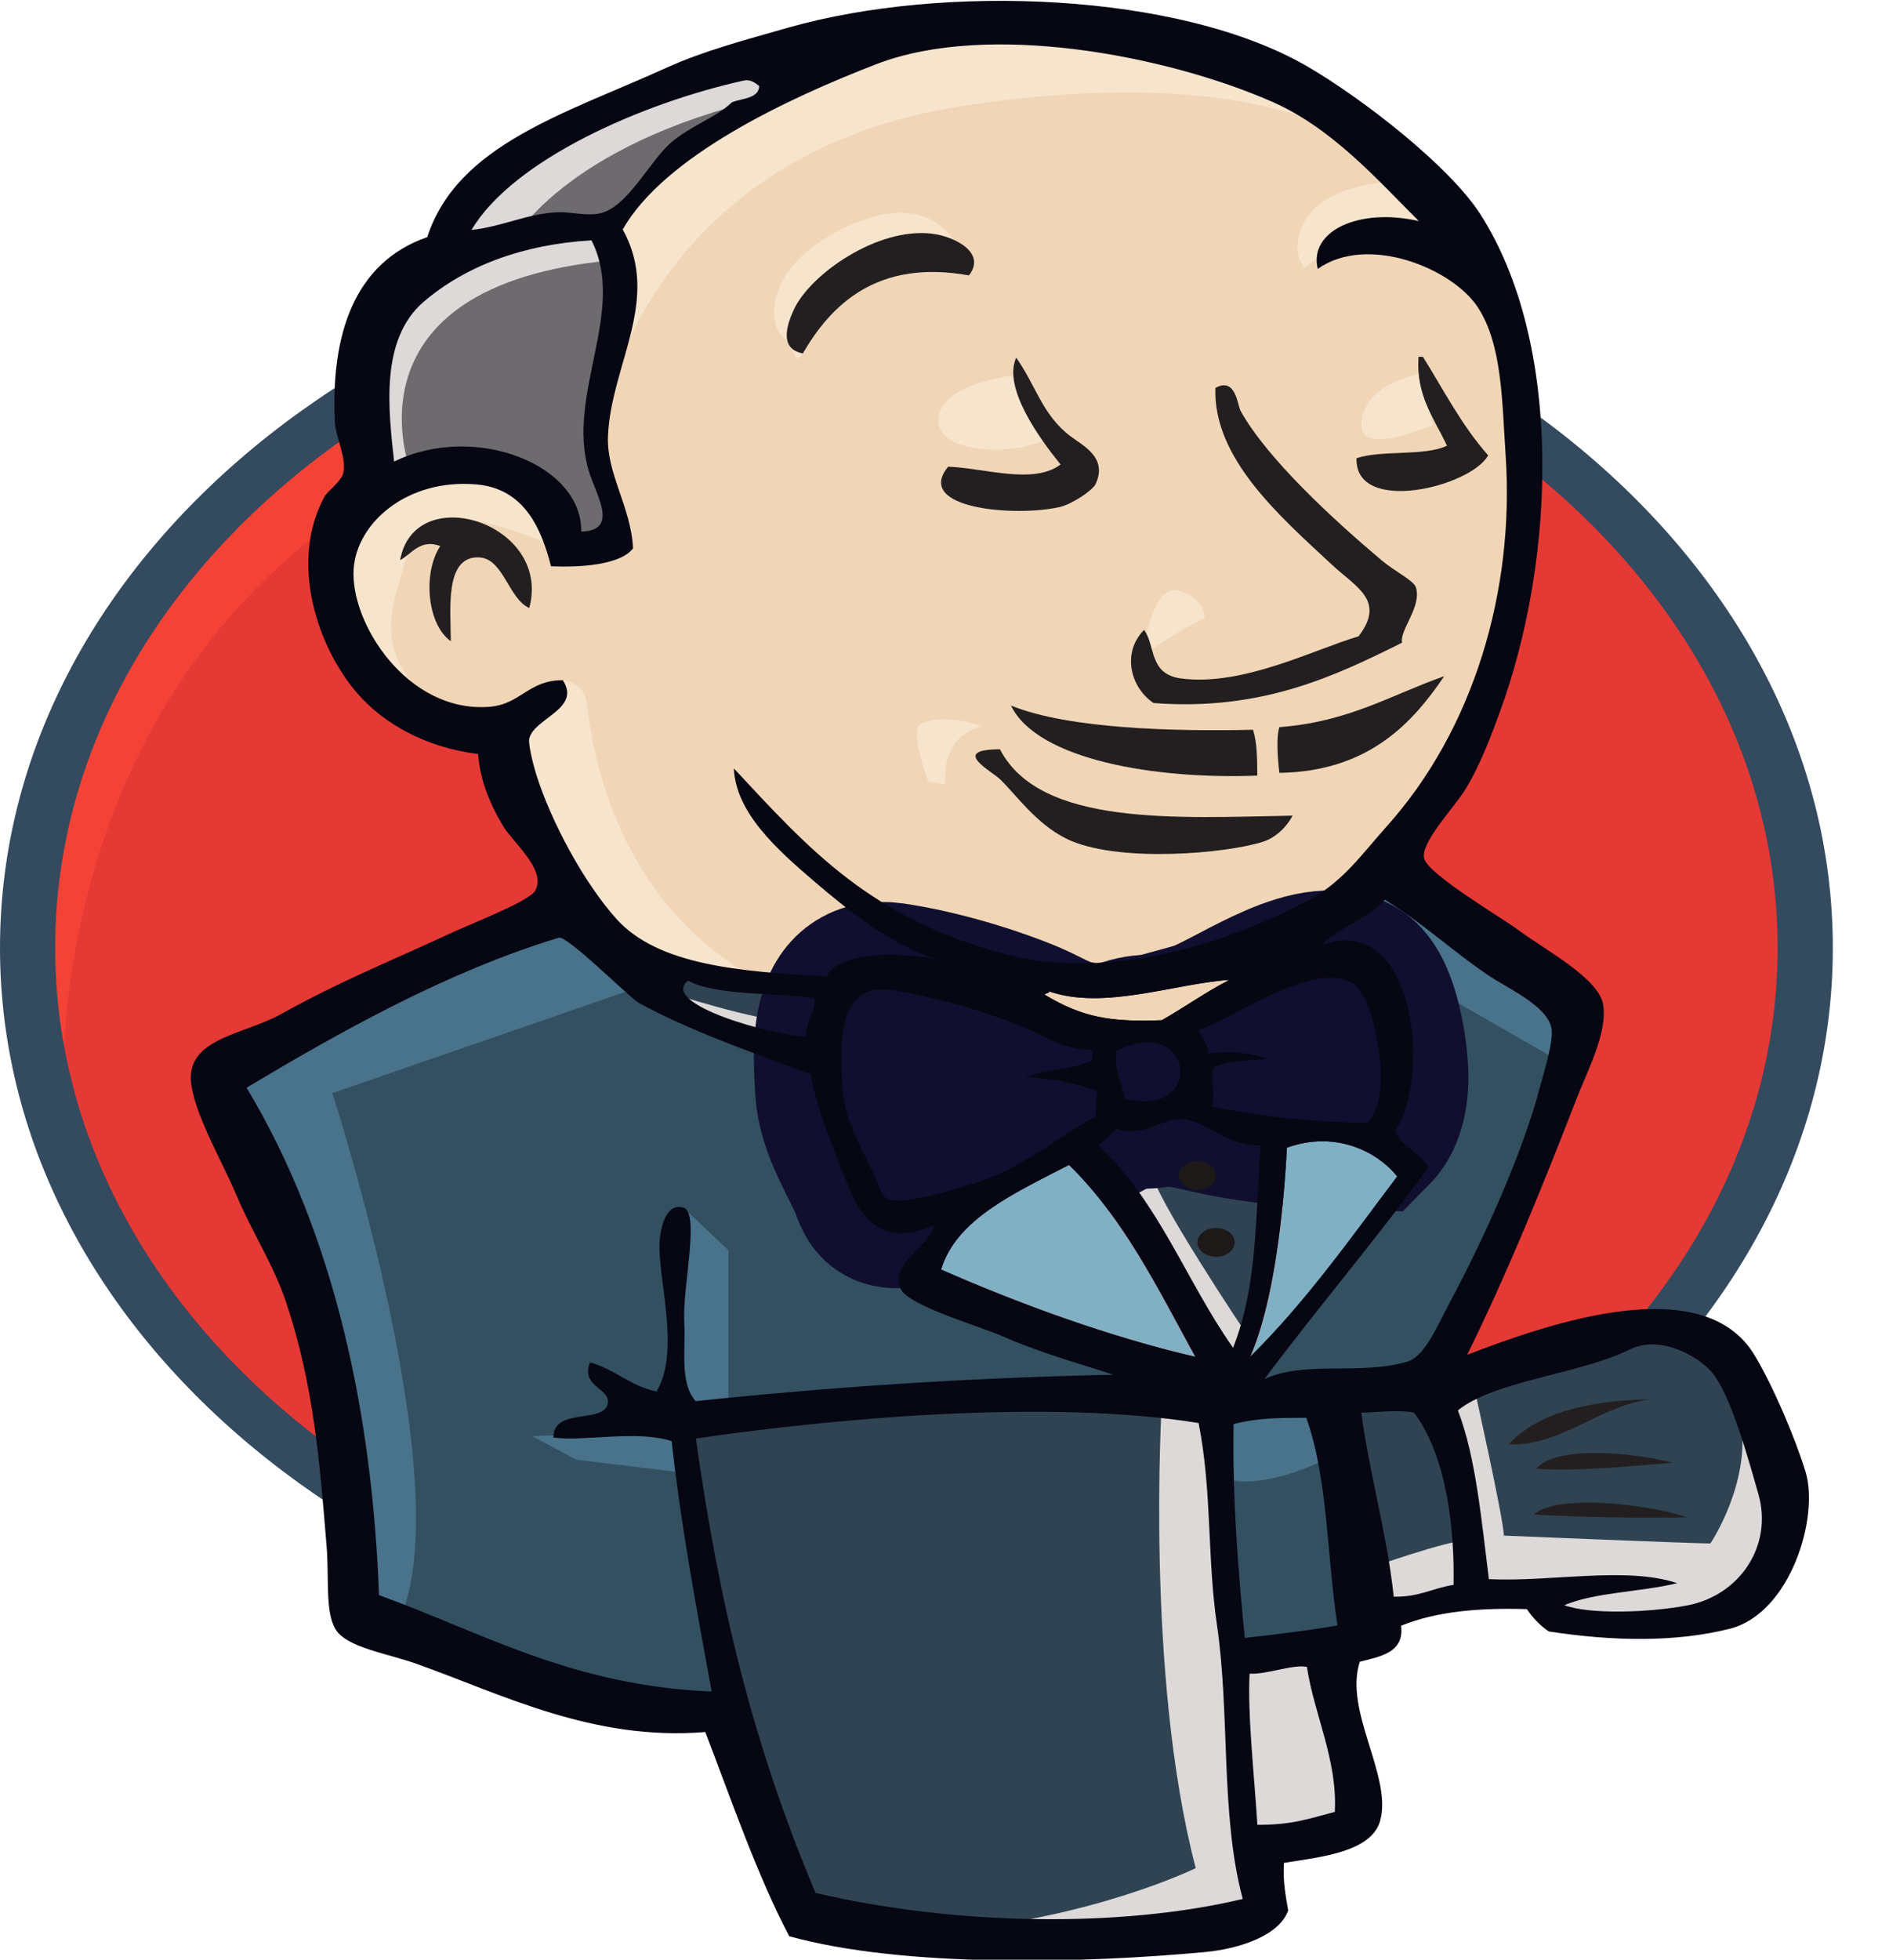 <svg width="27" height="28" viewBox="0 0 27 28" fill="none" xmlns="http://www.w3.org/2000/svg">
<g clip-path="url(#clip0)">
<path fill-rule="evenodd" clip-rule="evenodd" d="M25.803 13.506C25.803 19.053 20.115 23.55 13.099 23.55C6.083 23.55 0.395 19.053 0.395 13.506C0.395 7.958 6.083 3.461 13.099 3.461C20.115 3.461 25.803 7.958 25.803 13.506Z" fill="#E53935"/>
<path d="M0.912 15.993C0.912 15.993 -0.007 5.519 12.479 5.219L11.608 4.097L4.833 5.855L2.897 7.576L1.203 10.083L0.235 13.001L0.525 14.946" fill="#F44336"/>
<path d="M4.397 6.653C2.169 8.416 0.789 10.85 0.789 13.543C0.789 16.235 2.169 18.669 4.397 20.432C6.628 22.195 9.701 23.282 13.098 23.282C16.496 23.282 19.57 22.195 21.799 20.432C24.028 18.669 25.408 16.235 25.408 13.543C25.408 10.85 24.028 8.416 21.799 6.653C19.57 4.891 16.496 3.803 13.098 3.803C9.701 3.803 6.628 4.891 4.397 6.653ZM3.833 20.858C1.464 18.986 0 16.398 0 13.543C0 10.688 1.464 8.1 3.833 6.227C6.202 4.354 9.48 3.193 13.098 3.193C16.717 3.193 19.996 4.354 22.363 6.227C24.733 8.1 26.197 10.688 26.197 13.543C26.197 16.398 24.733 18.986 22.363 20.858C19.996 22.732 16.717 23.892 13.098 23.892C9.48 23.892 6.202 22.732 3.833 20.858Z" fill="#344A5E"/>
<path fill-rule="evenodd" clip-rule="evenodd" d="M18.446 13.561L16.51 13.786L13.897 14.01L12.203 14.047L10.558 14.01L9.299 13.711L8.186 12.775L7.315 10.867L7.121 10.456L5.96 10.157L5.282 9.296L4.798 8.062L5.331 6.977L6.589 6.64L7.605 7.014L8.089 7.837L8.67 7.762L8.864 7.575L8.67 6.715L8.622 5.63L8.912 4.134L8.901 3.279L9.783 2.188L11.332 1.328L14.042 0.43L17.043 0.767L19.656 2.226L20.866 3.722L21.64 4.807L21.834 7.501L21.253 9.82L20.188 11.877L19.172 12.963" fill="#F0D6B7"/>
<path fill-rule="evenodd" clip-rule="evenodd" d="M16.801 20.033L9.88 20.258V21.155L10.461 24.298L10.17 24.56L5.331 23.288L4.992 22.839L4.508 18.612L3.395 16.068L3.153 15.469L7.025 13.412L8.235 13.037L9.299 14.047L10.219 14.684L11.284 14.945L11.768 15.058L12.348 17.003L12.784 17.414L13.897 17.115L13.123 18.275L17.333 19.809L16.801 20.033Z" fill="#335061"/>
<path fill-rule="evenodd" clip-rule="evenodd" d="M5.331 6.976L6.589 6.64L7.605 7.014L8.089 7.837L8.67 7.762L8.815 7.313L8.525 6.453L8.815 4.395L8.573 3.273L9.444 2.487L11.332 1.328L10.8 0.766L8.138 1.776L7.025 2.45L6.395 3.497L5.428 4.507L5.137 5.705L5.331 6.976Z" fill="#6D6B6D"/>
<path fill-rule="evenodd" clip-rule="evenodd" d="M7.315 3.46C7.315 3.46 8.041 2.076 10.945 1.402C13.848 0.729 11.09 0.916 11.09 0.916L7.944 1.851L6.734 2.786L6.202 3.535L7.315 3.46Z" fill="#DCD9D8"/>
<path fill-rule="evenodd" clip-rule="evenodd" d="M5.863 6.715C5.863 6.715 4.847 4.096 8.719 3.722L8.573 3.273L5.912 3.76L5.137 5.705L5.331 6.977L5.863 6.715Z" fill="#DCD9D8"/>
<path fill-rule="evenodd" clip-rule="evenodd" d="M7.412 10.194L8.046 9.719C8.046 9.719 8.332 9.745 8.38 10.007C8.428 10.269 8.573 12.626 10.654 13.898C10.844 14.014 9.106 13.711 9.106 13.711L7.557 11.84" fill="#F7E4CD"/>
<path fill-rule="evenodd" clip-rule="evenodd" d="M16.317 9.483C16.317 9.483 16.43 8.35 16.825 8.437C17.22 8.524 17.22 8.829 17.22 8.829C17.22 8.829 16.261 9.309 16.317 9.483Z" fill="#F7E4CD"/>
<path d="M20.334 5.331C20.334 5.331 19.536 5.461 19.462 6.004C19.389 6.547 20.334 6.116 20.479 6.079" fill="#F7E4CD"/>
<path d="M14.478 5.368C14.478 5.368 13.413 5.481 13.413 6.004C13.413 6.528 14.623 6.49 14.962 6.266" fill="#F7E4CD"/>
<path fill-rule="evenodd" clip-rule="evenodd" d="M7.896 7.8C7.896 7.8 6.057 6.939 5.863 7.762C5.67 8.585 5.234 9.184 6.154 10.044L5.524 9.895L4.944 8.735L4.75 7.613L5.863 6.715L7.121 6.79L7.847 7.239L7.896 7.8Z" fill="#F7E4CD"/>
<path fill-rule="evenodd" clip-rule="evenodd" d="M8.767 5.443C8.767 5.443 9.59 2.151 13.752 1.515C17.178 0.991 18.978 1.627 19.656 2.226C19.656 2.226 16.607 -0.58 13.703 0.28C10.8 1.141 8.67 2.712 8.719 3.722C8.801 5.442 8.767 5.443 8.767 5.443Z" fill="#F7E4CD"/>
<path fill-rule="evenodd" clip-rule="evenodd" d="M19.995 2.6C19.995 2.6 18.591 2.562 18.543 3.535C18.543 3.535 18.543 3.684 18.64 3.834C18.64 3.834 19.753 2.862 20.43 3.385" fill="#F7E4CD"/>
<path fill-rule="evenodd" clip-rule="evenodd" d="M13.849 3.936C13.849 3.936 13.608 2.443 11.961 3.311C10.896 3.872 10.993 4.658 11.187 4.807C11.38 4.957 11.328 5.258 11.475 5.051C11.622 4.845 11.574 4.171 12.106 3.984C12.639 3.797 13.511 3.588 13.849 3.936Z" fill="#F7E4CD"/>
<path fill-rule="evenodd" clip-rule="evenodd" d="M9.299 14.047L4.75 15.619C4.75 15.619 6.638 21.417 5.67 23.213L4.992 23.026L4.944 20.819L3.686 16.629L3.153 15.469L7.896 13L9.299 14.047Z" fill="#49728B"/>
<path fill-rule="evenodd" clip-rule="evenodd" d="M9.767 17.255L10.412 17.864V20.108H9.638C9.638 20.108 9.541 18.537 9.541 18.35C9.541 18.163 9.638 17.489 9.638 17.489" fill="#49728B"/>
<path fill-rule="evenodd" clip-rule="evenodd" d="M9.783 20.445L7.605 20.519L8.235 20.856L9.783 21.043" fill="#49728B"/>
<path fill-rule="evenodd" clip-rule="evenodd" d="M17.236 20.071L19.027 20.033L19.462 23.475L17.623 23.662L17.236 20.071Z" fill="#335061"/>
<path fill-rule="evenodd" clip-rule="evenodd" d="M17.72 20.07L20.43 19.958C20.43 19.958 21.544 17.788 21.544 17.676C21.544 17.564 22.512 14.534 22.512 14.534L20.334 12.775L19.898 12.476L18.737 13.374V16.853L17.72 20.07Z" fill="#335061"/>
<path fill-rule="evenodd" clip-rule="evenodd" d="M18.93 19.809L17.236 20.07L17.478 21.117C18.107 21.342 19.172 20.743 19.172 20.743" fill="#49728B"/>
<path fill-rule="evenodd" clip-rule="evenodd" d="M18.979 13.262L22.366 15.207L22.463 14.309L19.898 12.476L18.979 13.262Z" fill="#49728B"/>
<path fill-rule="evenodd" clip-rule="evenodd" d="M11.463 27.441L10.461 24.298L9.962 21.979L9.88 20.258L14.415 20.071L17.236 20.071L16.98 23.999L17.415 27.029L17.367 27.591L13.689 27.815L11.463 27.441Z" fill="#2F4352"/>
<path fill-rule="evenodd" clip-rule="evenodd" d="M16.607 20.033C16.607 20.033 16.365 23.924 17.091 26.692C17.091 26.692 15.639 27.403 13.51 27.59L17.575 27.478L18.059 27.253L17.478 21.118L17.333 19.809" fill="#DCD9D8"/>
<path fill-rule="evenodd" clip-rule="evenodd" d="M19.545 23.176L21.432 22.765L25.014 22.615L25.546 21.343L24.578 19.136L23.465 19.023L21.916 19.398L20.431 19.958L19.642 19.846L19.027 20.033" fill="#2F4352"/>
<path fill-rule="evenodd" clip-rule="evenodd" d="M19.511 22.427C19.511 22.427 20.769 21.979 20.963 22.016L20.43 19.958L21.059 19.771C21.059 19.771 21.495 21.717 21.495 21.941C21.495 21.941 24.205 22.053 24.447 22.053C24.447 22.053 25.028 21.193 24.883 20.295L25.415 21.492L25.463 22.165L24.689 23.063L23.818 23.213L22.366 23.176L21.882 22.689L20.188 22.876L19.656 23.026" fill="#DCD9D8"/>
<path d="M17.609 19.772L16.544 17.677L15.431 16.442C15.431 16.442 15.673 15.918 16.012 15.918C16.351 15.918 17.125 15.918 17.125 15.918L18.19 16.218L18.093 17.602L17.609 19.772Z" fill="#2F4352"/>
<path fill-rule="evenodd" clip-rule="evenodd" d="M17.817 19.061C17.817 19.061 16.462 17.041 16.462 16.741C16.462 16.741 16.704 16.292 17.043 16.404C17.381 16.517 18.107 16.816 18.107 16.816V16.105L16.462 15.843L15.349 15.956L17.236 19.397L17.623 19.435" fill="#DCD9D8"/>
<path d="M11.898 14.123L10.558 14.01L9.299 13.711V14.047L9.914 14.571L11.85 15.244" fill="#2F4352"/>
<path fill-rule="evenodd" clip-rule="evenodd" d="M9.735 14.235C9.735 14.235 11.235 14.721 11.719 14.609L11.768 15.057L10.413 14.833L9.59 14.384L9.735 14.235Z" fill="#DCD9D8"/>
<path fill-rule="evenodd" clip-rule="evenodd" d="M19.54 16.046C18.718 16.027 17.977 15.952 17.327 15.81C17.371 15.604 17.288 15.402 17.355 15.254C17.536 15.153 17.839 15.155 18.113 15.131C17.876 15.041 17.544 15.006 17.271 15.058C17.265 14.915 17.182 14.826 17.131 14.714C17.593 14.587 18.683 13.752 19.296 14.028C19.588 14.16 19.712 14.911 19.735 15.277C19.754 15.58 19.699 15.885 19.54 16.046Z" fill="#E53935"/>
<path d="M19.54 16.046C18.718 16.027 17.977 15.952 17.327 15.81C17.371 15.604 17.288 15.402 17.355 15.254C17.536 15.153 17.839 15.155 18.113 15.131C17.876 15.041 17.544 15.006 17.271 15.058C17.265 14.915 17.182 14.826 17.131 14.714C17.593 14.587 18.683 13.752 19.296 14.028C19.588 14.16 19.712 14.911 19.735 15.277C19.754 15.58 19.699 15.885 19.54 16.046Z" stroke="#110F2F" stroke-width="2.5"/>
<path fill-rule="evenodd" clip-rule="evenodd" d="M15.613 15.008C15.611 15.056 15.608 15.105 15.606 15.153C15.349 15.283 14.935 15.282 14.654 15.391C15.069 15.405 15.395 15.482 15.678 15.591C15.671 15.712 15.665 15.833 15.659 15.954C15.19 16.203 14.76 16.573 14.207 16.806C13.945 16.917 13.027 17.201 12.749 17.15C12.591 17.122 12.577 16.971 12.514 16.829C12.38 16.524 12.071 16.038 12.044 15.579C12.01 14.999 11.934 14.028 12.742 14.147C13.395 14.243 14.153 14.476 14.658 14.689C14.966 14.819 15.145 14.98 15.613 15.008Z" fill="#110F2F"/>
<path d="M15.613 15.008C15.611 15.056 15.608 15.105 15.606 15.153C15.349 15.283 14.935 15.282 14.654 15.391C15.069 15.405 15.395 15.482 15.678 15.591C15.671 15.712 15.665 15.833 15.659 15.954C15.19 16.203 14.76 16.573 14.207 16.806C13.945 16.917 13.027 17.201 12.749 17.15C12.591 17.122 12.577 16.971 12.514 16.829C12.38 16.524 12.071 16.038 12.044 15.579C12.01 14.999 11.934 14.028 12.742 14.147C13.395 14.243 14.153 14.476 14.658 14.689C14.966 14.819 15.145 14.98 15.613 15.008Z" stroke="#110F2F" stroke-width="2.5"/>
<path fill-rule="evenodd" clip-rule="evenodd" d="M16.08 15.699C16.008 15.384 15.925 15.294 15.957 15.018C17.047 14.457 17.251 15.982 16.08 15.699Z" fill="#110F2F"/>
<path d="M16.08 15.699C16.008 15.384 15.925 15.294 15.957 15.018C17.047 14.457 17.251 15.982 16.08 15.699Z" stroke="#110F2F" stroke-width="2.5"/>
<path fill-rule="evenodd" clip-rule="evenodd" d="M17.657 15.956C17.657 15.956 17.319 15.582 17.561 15.47C17.803 15.357 18.045 15.47 18.19 15.283C18.335 15.096 18.19 14.983 18.238 14.759C18.287 14.534 18.529 14.497 18.771 14.46C19.012 14.422 19.69 14.347 19.787 14.534L19.497 13.861L18.916 13.711L17.077 14.534L16.98 14.946V15.769" fill="#110F2F"/>
<path fill-rule="evenodd" clip-rule="evenodd" d="M12.576 17.191C12.518 16.607 12.456 16.024 12.387 15.44C12.285 14.57 12.658 14.722 13.635 14.722C13.784 14.722 14.553 14.859 14.608 14.946C14.872 15.363 14.167 15.27 14.912 15.584C15.542 15.85 16.653 15.423 16.399 14.834C16.257 14.703 15.658 14.793 15.443 14.707C15.065 14.555 14.687 14.404 14.309 14.252C13.828 14.059 12.716 13.778 12.203 14.048C10.903 14.731 12.285 16.438 12.748 17.15" fill="#110F2F"/>
<path fill-rule="evenodd" clip-rule="evenodd" d="M13.849 3.935C12.53 3.698 11.875 4.362 11.475 5.05C11.118 4.984 11.26 4.608 11.35 4.417C11.586 3.916 12.538 3.248 13.315 3.338C13.65 3.377 14.103 3.614 13.849 3.935Z" fill="#231F20"/>
<path fill-rule="evenodd" clip-rule="evenodd" d="M20.276 5.097C20.297 5.097 20.318 5.098 20.339 5.099C20.637 5.577 20.895 6.084 21.271 6.506C21.019 6.96 19.363 7.361 19.389 6.547C19.747 6.426 20.365 6.522 20.682 6.368C20.499 5.978 20.234 5.647 20.276 5.097Z" fill="#231F20"/>
<path fill-rule="evenodd" clip-rule="evenodd" d="M14.525 5.11C14.807 5.51 14.899 5.931 15.302 6.234C15.483 6.371 15.835 6.537 15.66 6.916C15.619 7.006 15.321 7.205 15.149 7.244C14.521 7.388 13.056 7.274 13.552 6.668C14.072 6.687 14.771 6.929 15.159 6.637C14.861 6.269 14.329 5.539 14.525 5.11Z" fill="#231F20"/>
<path fill-rule="evenodd" clip-rule="evenodd" d="M20.04 9.183C19.094 9.653 18.039 10.164 16.488 10.045C16.157 9.823 16.031 9.327 16.352 9C16.52 9.223 16.415 9.632 16.882 9.694C17.762 9.81 18.785 9.278 19.418 9.092C19.811 8.58 19.384 8.392 19.031 8.063C18.307 7.388 17.336 6.553 17.372 5.543C17.664 5.379 17.689 5.793 17.731 5.869C18.109 6.552 19.06 7.427 19.755 8.012C19.925 8.156 20.206 8.294 20.237 8.39C20.327 8.667 20.003 8.999 20.04 9.183Z" fill="#231F20"/>
<path fill-rule="evenodd" clip-rule="evenodd" d="M7.565 8.687C7.268 8.557 7.197 7.98 6.849 7.964C6.351 7.941 6.442 8.712 6.444 9.162C6.102 8.922 6.041 8.182 6.293 7.802C6.006 7.693 5.878 7.922 5.719 8.003C5.924 6.855 7.892 7.471 7.565 8.687Z" fill="#231F20"/>
<path fill-rule="evenodd" clip-rule="evenodd" d="M20.643 9.661C20.202 10.309 19.579 11.022 18.287 11.043C18.26 10.834 18.24 10.515 18.288 10.389C19.276 10.316 19.886 9.927 20.643 9.661Z" fill="#231F20"/>
<path fill-rule="evenodd" clip-rule="evenodd" d="M14.45 10.081C15.275 10.416 16.79 10.452 17.91 10.427C17.97 10.616 17.969 10.851 17.971 11.082C16.531 11.138 14.828 10.862 14.45 10.081Z" fill="#231F20"/>
<path fill-rule="evenodd" clip-rule="evenodd" d="M14.293 10.706C14.864 11.812 16.823 11.684 18.475 11.654C18.403 11.797 18.245 11.967 18.049 12.028C17.52 12.195 16.059 12.321 15.324 12.02C14.858 11.828 14.558 11.396 14.303 11.142C14.18 11.019 13.565 10.707 14.293 10.706Z" fill="#231F20"/>
<path fill-rule="evenodd" clip-rule="evenodd" d="M19.971 16.809C19.302 17.695 18.662 18.605 17.869 19.386C18.201 18.63 18.344 17.364 18.394 16.399C19.09 16.147 19.686 16.455 19.971 16.809Z" fill="#81B0C4"/>
<path fill-rule="evenodd" clip-rule="evenodd" d="M23.572 19.993C22.823 20.109 22.296 20.671 21.565 20.635C21.967 20.198 22.671 20.013 23.572 19.993Z" fill="#231F20"/>
<path fill-rule="evenodd" clip-rule="evenodd" d="M23.902 20.899C23.291 20.949 22.574 21.025 21.955 20.986C22.248 20.64 23.378 20.759 23.902 20.899Z" fill="#231F20"/>
<path fill-rule="evenodd" clip-rule="evenodd" d="M24.114 21.68C23.427 21.692 22.575 21.681 21.922 21.639C22.308 21.319 23.669 21.52 24.114 21.68Z" fill="#231F20"/>
<path fill-rule="evenodd" clip-rule="evenodd" d="M18.68 23.818C18.779 24.484 19.12 25.159 19.078 25.889C18.698 25.987 18.48 26.074 17.972 26.073C17.936 25.453 17.829 24.506 17.861 23.915C18.111 23.927 18.48 23.777 18.68 23.818Z" fill="#DCD9D8"/>
<path fill-rule="evenodd" clip-rule="evenodd" d="M17.574 14.001C17.23 14.175 16.936 14.391 16.605 14.577C15.871 14.605 15.471 14.538 14.932 14.212C14.941 14.186 14.995 14.198 14.997 14.166C15.783 14.436 16.781 14.055 17.574 14.001Z" fill="#F0D6B7"/>
<path fill-rule="evenodd" clip-rule="evenodd" d="M13.451 18.14C13.667 17.417 14.512 17.042 15.28 16.644C16.073 17.422 16.555 18.422 17.085 19.387C15.831 19.095 14.55 18.62 13.451 18.14Z" fill="#81B0C4"/>
<path fill-rule="evenodd" clip-rule="evenodd" d="M17.861 23.914C17.829 24.505 17.936 25.453 17.972 26.073C18.48 26.073 18.698 25.987 19.078 25.888C19.121 25.158 18.779 24.483 18.68 23.817C18.48 23.776 18.111 23.927 17.861 23.914ZM9.946 20.553C10.281 22.935 10.767 24.937 11.657 27.046C13.633 27.51 16.016 27.55 17.763 27.132C17.442 25.941 17.582 24.492 17.395 23.222C17.253 22.267 17.325 21.306 17.132 20.332C15.015 19.992 12.023 20.252 9.946 20.553ZM17.632 20.347C17.614 21.37 17.691 22.379 17.792 23.403C18.3 23.344 18.645 23.305 19.117 23.225C18.964 22.239 18.983 21.129 18.671 20.257C18.31 20.26 17.992 20.254 17.632 20.347ZM20.21 20.182C19.969 20.139 19.688 20.18 19.457 20.184C19.566 21.018 19.829 21.938 19.921 22.813C20.284 22.822 20.477 22.69 20.776 22.645C20.791 21.877 20.689 20.818 20.21 20.182ZM24.113 22.939C24.869 22.797 25.344 22.081 25.133 21.347C24.991 20.853 24.738 19.923 24.468 19.607C24.268 19.373 23.726 19.067 23.294 19.282C22.59 19.63 21.351 19.731 20.838 20.152C21.095 20.815 21.175 21.724 21.281 22.563C22.16 22.606 23.241 22.376 23.972 22.62C23.462 22.747 22.8 22.748 22.359 22.935C22.719 23.069 23.563 23.042 24.113 22.939ZM17.086 19.386C16.555 18.421 16.073 17.421 15.28 16.644C14.512 17.042 13.667 17.416 13.451 18.139C14.55 18.62 15.831 19.094 17.086 19.386ZM18.394 16.398C18.344 17.363 18.201 18.629 17.869 19.385C18.662 18.604 19.302 17.694 19.971 16.808C19.686 16.455 19.09 16.146 18.394 16.398ZM16.911 15.991C16.61 15.966 16.355 16.258 15.964 16.131C15.874 16.208 15.793 16.291 15.701 16.366C16.565 17.17 16.957 18.312 17.625 19.257C17.982 18.349 17.941 17.354 18.02 16.363C17.528 16.387 17.255 16.019 16.911 15.991ZM15.957 15.018C15.925 15.293 16.008 15.383 16.08 15.699C17.251 15.982 17.047 14.456 15.957 15.018ZM14.658 14.688C14.153 14.475 13.395 14.242 12.742 14.146C11.934 14.027 12.01 14.998 12.044 15.578C12.071 16.037 12.38 16.523 12.514 16.828C12.577 16.97 12.591 17.121 12.749 17.149C13.027 17.2 13.945 16.916 14.207 16.805C14.76 16.572 15.19 16.202 15.659 15.953C15.665 15.832 15.671 15.711 15.678 15.59C15.395 15.481 15.069 15.404 14.654 15.39C14.935 15.281 15.349 15.282 15.605 15.152C15.608 15.104 15.611 15.055 15.613 15.007C15.145 14.979 14.966 14.818 14.658 14.688ZM9.835 14.011C9.416 14.34 11.011 14.788 11.518 14.812C11.515 14.604 11.672 14.408 11.64 14.258C11.037 14.177 10.245 14.231 9.835 14.011ZM14.997 14.165C14.995 14.197 14.941 14.186 14.932 14.212C15.471 14.537 15.872 14.605 16.605 14.577C16.936 14.391 17.23 14.174 17.574 14C16.781 14.055 15.783 14.436 14.997 14.165ZM19.735 15.276C19.712 14.91 19.588 14.159 19.296 14.028C18.683 13.751 17.593 14.586 17.131 14.713C17.182 14.825 17.264 14.914 17.271 15.057C17.544 15.005 17.876 15.04 18.113 15.13C17.839 15.154 17.536 15.152 17.355 15.253C17.289 15.401 17.371 15.603 17.327 15.809C17.977 15.951 18.718 16.026 19.54 16.045C19.699 15.884 19.754 15.579 19.735 15.276ZM9.13 14.329C8.999 14.256 8.108 13.361 7.986 13.398C6.376 13.889 4.87 14.738 3.524 15.541C4.807 17.67 5.325 20.277 5.417 22.791C6.886 23.322 8.178 24.088 10.172 24.168C9.941 22.906 9.731 21.779 9.6 20.591C9.098 20.428 8.379 20.598 7.91 20.54C7.906 20.103 8.627 20.349 8.687 20.055C8.732 19.833 8.29 19.816 8.434 19.466C8.801 19.569 8.993 19.797 9.384 19.882C9.742 19.278 9.379 18.209 9.431 17.704C9.441 17.609 9.492 17.178 9.767 17.254C10.01 17.321 9.753 18.399 9.78 18.877C9.804 19.317 9.711 19.743 9.942 20.02C11.869 19.817 13.828 19.686 15.913 19.642C15.454 19.489 14.909 19.346 14.312 19.085C13.988 18.944 12.967 18.65 12.873 18.412C12.724 18.033 13.264 17.831 13.357 17.507C12.384 17.917 12.194 17.113 11.964 16.544C11.756 16.029 11.637 15.644 11.586 15.347C10.748 15.038 9.852 14.725 9.13 14.329ZM18.884 13.507C20.226 13.004 20.468 15.386 19.942 16.154C20.023 16.383 20.302 16.471 20.417 16.677C19.668 17.714 18.836 18.681 18.072 19.706C18.64 19.433 19.452 19.657 20.121 19.453C20.366 19.378 20.543 18.945 20.728 18.599C21.237 17.647 21.771 16.446 22.009 15.538C22.063 15.331 22.209 14.879 22.176 14.695C22.118 14.365 21.539 14.12 21.244 13.916C20.701 13.54 20.36 13.208 19.794 12.855C19.564 13.117 19.072 13.293 18.884 13.507ZM6.061 4.307C5.422 4.851 5.555 5.87 5.633 6.595C6.789 6.033 8.323 6.639 8.308 7.595C8.86 7.584 8.514 7.063 8.415 6.727C8.088 5.63 8.964 4.438 8.454 3.434C7.464 3.492 6.651 3.805 6.061 4.307ZM10.636 1.15C9.189 1.468 7.334 2.281 6.739 3.286C7.199 3.234 7.519 3.055 7.973 3.032C8.145 3.024 8.37 3.088 8.568 3.05C8.961 2.975 9.293 2.293 9.589 2.039C9.879 1.792 10.226 1.686 10.464 1.46C10.617 1.403 10.843 1.407 10.852 1.23C10.786 1.175 10.716 1.133 10.636 1.15ZM18.172 1.449C16.67 0.793 14.126 0.301 12.528 0.916C11.238 1.414 9.495 2.236 8.901 3.278C9.456 4.284 8.736 5.205 8.69 6.226C8.666 6.77 9.021 7.244 9.048 7.836C8.858 8.078 8.278 8.108 7.876 8.091C7.741 7.568 7.504 6.98 6.807 6.921C5.821 6.837 5.1 7.468 5.055 8.128C5.002 8.903 5.825 10.188 6.993 10.099C7.443 10.065 7.554 9.715 8.045 9.719C8.312 10.13 7.635 10.258 7.565 10.552C7.547 10.628 7.621 10.925 7.664 11.063C7.876 11.741 8.349 12.617 8.814 13.133C9.405 13.786 10.565 13.885 11.812 13.949C12.035 13.578 12.856 13.608 13.391 13.705C12.75 13.509 12.154 13.033 11.66 12.612C11.093 12.129 10.518 11.61 10.489 10.979C11.561 12.129 12.447 13.133 14.397 13.639C15.872 14.021 17.595 13.463 18.729 12.848C19.199 12.592 19.48 12.187 19.814 11.815C21.066 10.424 21.649 8.438 21.521 6.514C21.468 5.72 21.471 4.929 21.126 4.395C20.766 3.837 19.548 3.337 18.835 3.842C18.703 3.299 19.428 2.963 20.28 3.159C19.672 2.553 19.035 1.825 18.172 1.449ZM20.971 19.357C22.146 18.906 24.339 18.143 25.076 19.359C25.347 19.807 25.666 20.565 25.807 21.028C26.005 21.68 25.591 23.053 24.723 23.272C23.956 23.465 23.062 23.453 22.138 23.31C22.029 23.24 21.908 23.118 21.824 22.991C21.164 22.971 20.547 23.018 20.026 23.228C20.075 23.605 19.745 23.666 19.436 23.743C19.207 24.446 19.895 25.363 19.73 26.004C19.613 26.461 18.886 26.531 18.352 26.617C18.335 26.87 18.375 27.082 18.412 27.297C18.29 27.645 17.742 27.842 17.223 27.891C15.516 28.05 12.924 28.121 11.281 27.665C10.823 26.796 10.462 25.739 10.081 24.747C8.479 24.879 7.184 24.212 5.963 23.776C5.54 23.624 4.955 23.541 4.797 23.281C4.644 23.029 4.706 22.546 4.668 22.09C4.572 20.926 4.489 19.802 4.091 18.61C3.912 18.075 3.601 17.602 3.384 17.087C3.183 16.609 2.832 16.018 2.741 15.542C2.605 14.836 3.465 14.796 4.016 14.49C4.866 14.017 5.534 13.755 6.455 13.328C6.727 13.202 7.55 12.882 7.644 12.734C7.83 12.442 7.324 12.029 7.189 11.8C6.976 11.438 6.864 11.13 6.833 10.773C6.061 10.678 5.475 10.323 5.121 9.922C4.536 9.259 4.13 8.031 4.637 7.098C4.676 7.024 4.874 6.88 4.904 6.767C4.961 6.545 4.795 6.249 4.785 6.013C4.732 4.799 5.05 3.754 6.107 3.388C6.536 2.067 8.071 1.628 9.517 0.972C10.058 0.726 10.654 0.57 11.27 0.394C13.478 -0.234 16.865 -0.115 18.698 0.956C19.475 1.41 20.717 2.37 21.161 3.064C22.335 4.898 22.252 7.962 21.431 10.192C21.32 10.492 21.16 10.932 20.937 11.291C20.781 11.543 20.297 12.045 20.356 12.267C20.416 12.496 21.46 13.109 21.683 13.275C22.087 13.576 22.852 13.975 22.914 14.354C22.98 14.757 22.684 15.309 22.534 15.699C22.031 16.998 21.541 18.199 20.971 19.357Z" fill="#070613"/>
<path fill-rule="evenodd" clip-rule="evenodd" d="M13.138 10.364C13.202 10.298 13.552 10.199 14.042 10.381C14.042 10.381 13.461 10.456 13.51 11.204L13.268 11.166C13.268 11.166 13.018 10.488 13.138 10.364Z" fill="#F7E4CD"/>
<path fill-rule="evenodd" clip-rule="evenodd" d="M17.382 16.797C17.382 16.911 17.262 17.003 17.115 17.003C16.968 17.003 16.849 16.911 16.849 16.797C16.849 16.684 16.968 16.592 17.115 16.592C17.262 16.592 17.382 16.684 17.382 16.797Z" fill="#1D1919"/>
<path fill-rule="evenodd" clip-rule="evenodd" d="M17.648 17.751C17.648 17.865 17.529 17.957 17.381 17.957C17.235 17.957 17.115 17.865 17.115 17.751C17.115 17.638 17.235 17.545 17.381 17.545C17.529 17.545 17.648 17.638 17.648 17.751Z" fill="#1D1919"/>
</g>
<defs>
<clipPath id="clip0">
<rect width="26.25" height="28" fill="white"/>
</clipPath>
</defs>
</svg>
